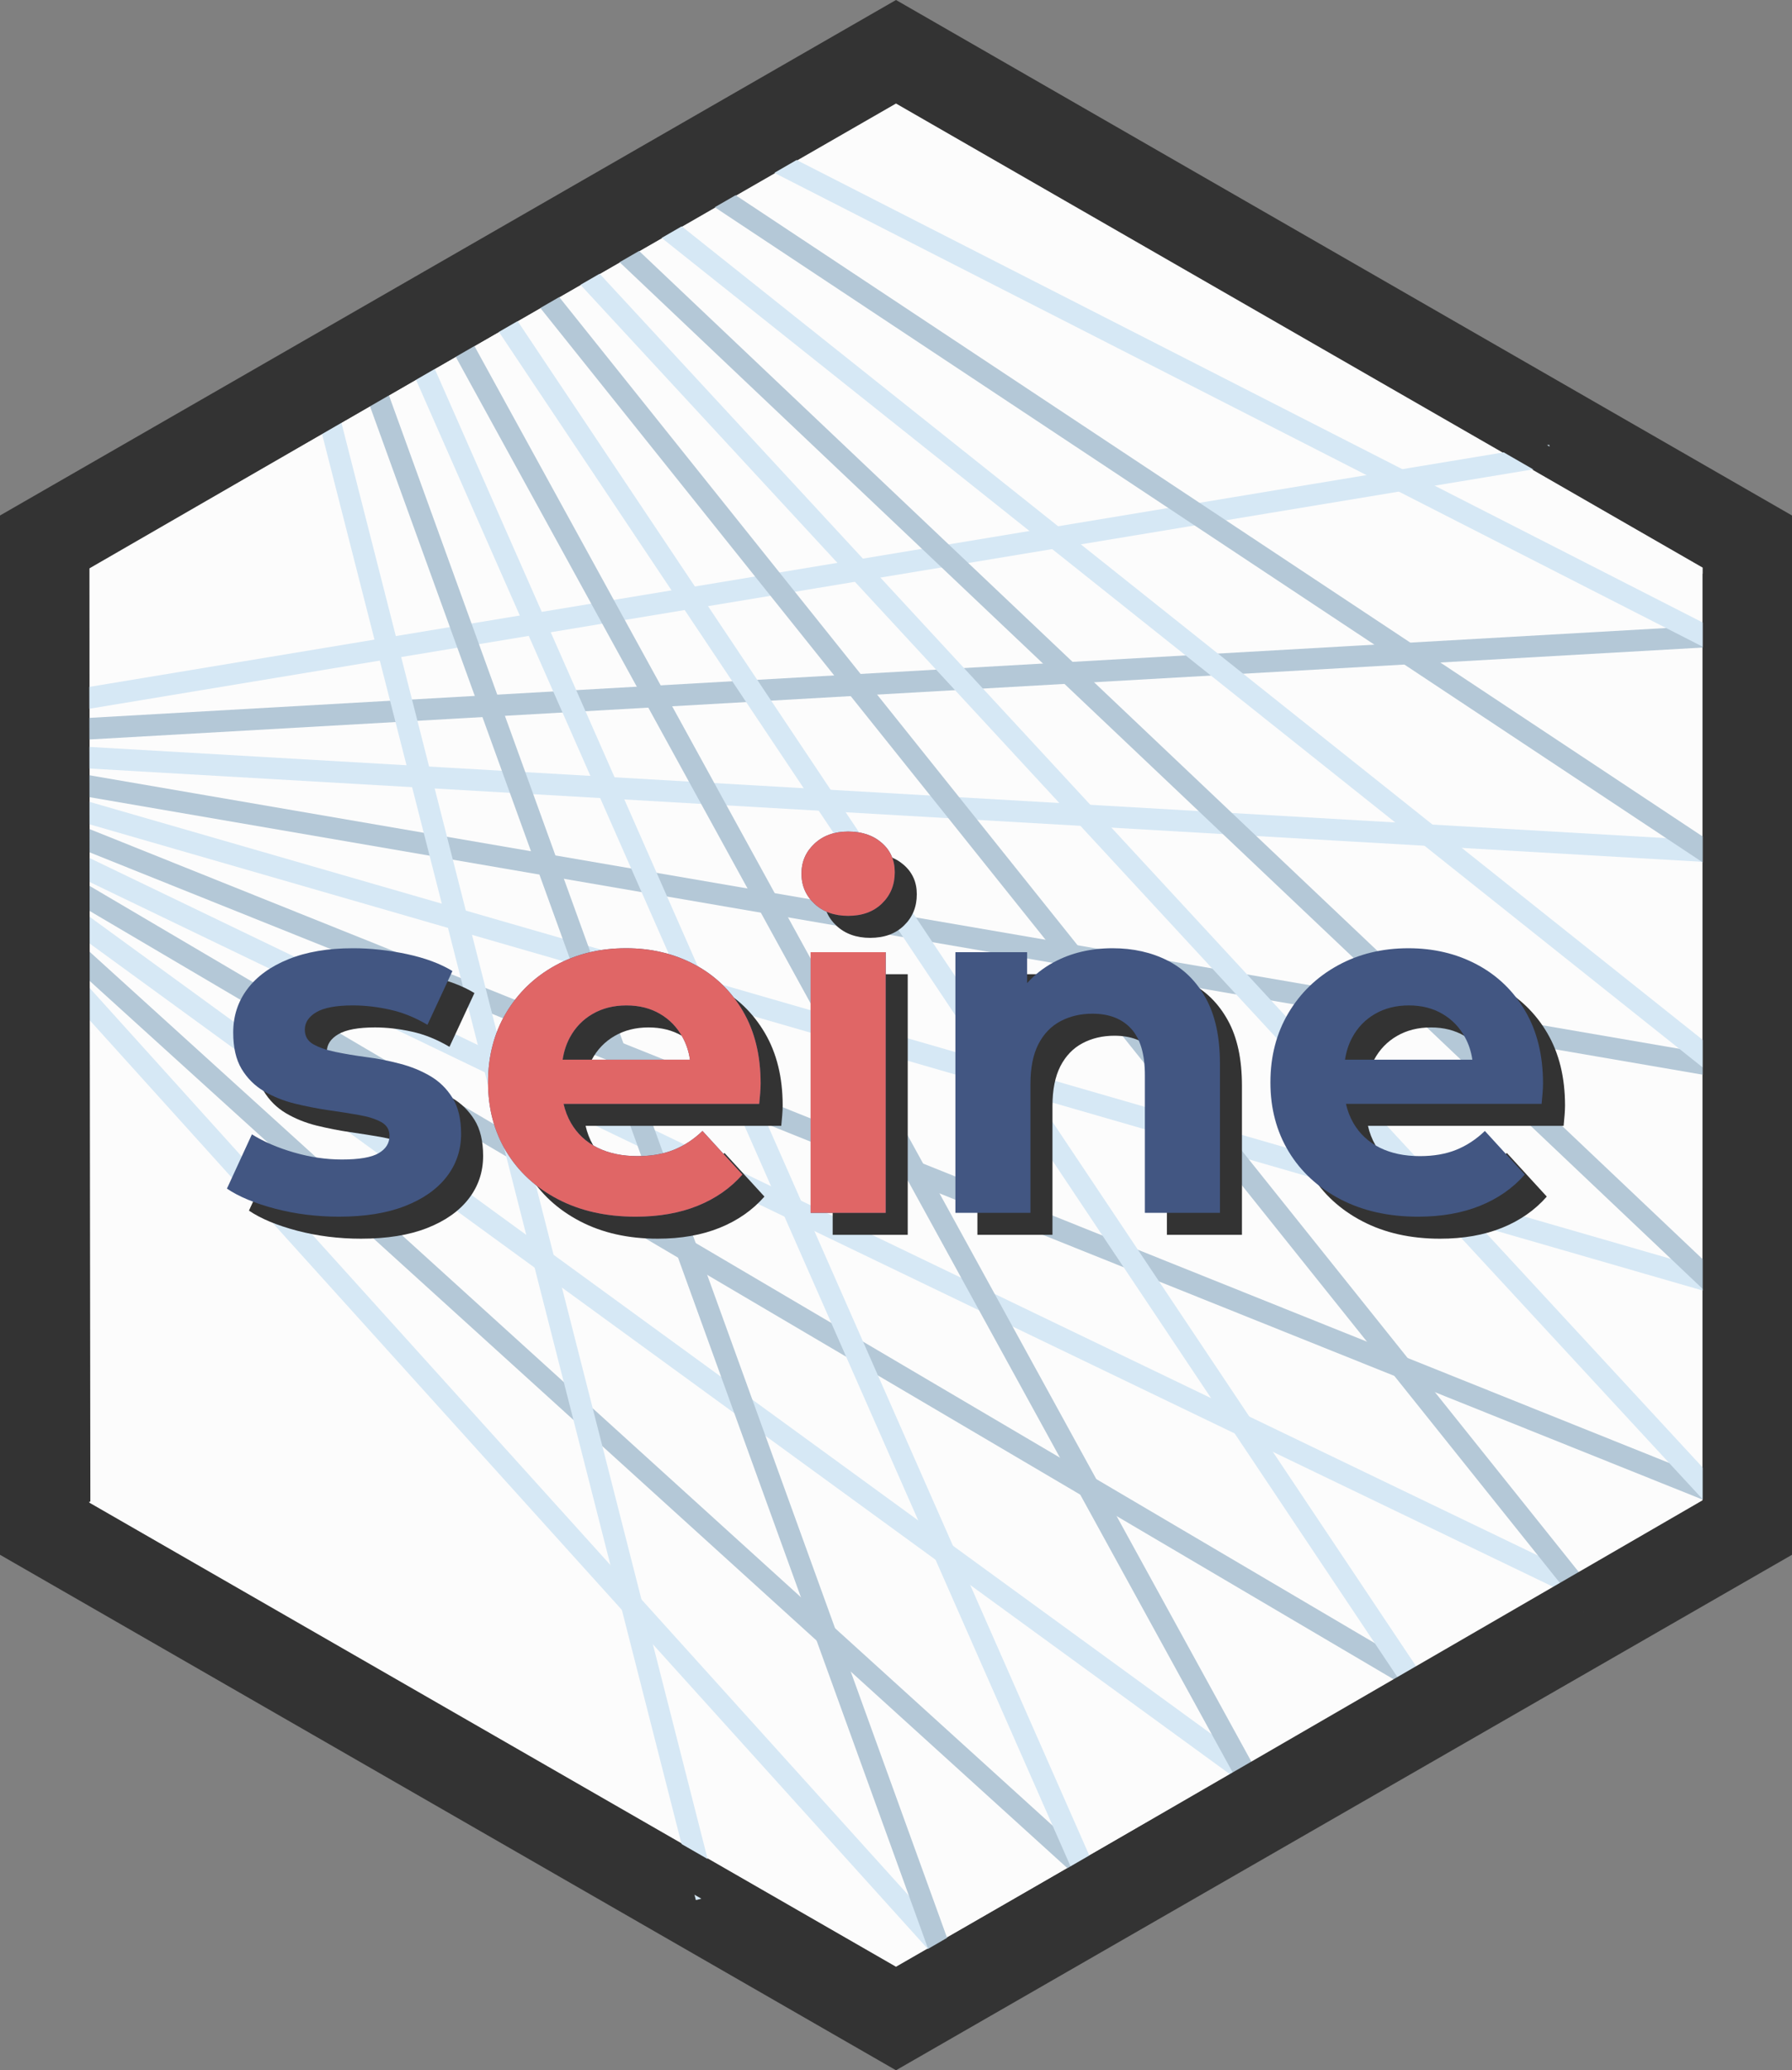 <svg version="1.1" viewBox="0.0 0.0 997.441 1152.0" fill="none" stroke="none" stroke-linecap="square" stroke-miterlimit="10" xmlns:xlink="http://www.w3.org/1999/xlink" xmlns="http://www.w3.org/2000/svg"><rect x="0.0" y="0.0" width="997.441" height="1152.0" fill="#808080" stroke="none"/><clipPath id="g3367b126d55_0_151.0"><path d="m0 0l997.441 0l0 1152.0l-997.441 0l0 -1152.0z" clip-rule="nonzero"/></clipPath><g clip-path="url(#g3367b126d55_0_151.0)"><path fill="#000000" fill-opacity="0.0" d="m0 0l997.441 0l0 1152.0l-997.441 0z" fill-rule="evenodd"/><path fill="#333333" d="m498.722 0l498.992 287l0 577.999l-498.992 287l-498.992 -287l0 -577.999z" fill-rule="evenodd"/><path fill="#fcfcfc" d="m498.72 57.606l448.992 258.242l0 520.303l-448.992 258.242l-448.992 -258.242l0 -520.303z" fill-rule="evenodd"/><path fill="#000000" fill-opacity="0.0" d="m45.081 405.738l913.921 -52.063" fill-rule="evenodd"/><path stroke="#b4c8d7" stroke-width="12.0" stroke-linejoin="round" stroke-linecap="butt" d="m45.081 405.738l913.921 -52.063" fill-rule="evenodd"/><path fill="#000000" fill-opacity="0.0" d="m45.37 436.73l906.677 155.937" fill-rule="evenodd"/><path stroke="#b4c8d7" stroke-width="12.0" stroke-linejoin="round" stroke-linecap="butt" d="m45.37 436.73l906.677 155.937" fill-rule="evenodd"/><path fill="#000000" fill-opacity="0.0" d="m43.52 465.266l910.898 365.417" fill-rule="evenodd"/><path stroke="#b4c8d7" stroke-width="12.0" stroke-linejoin="round" stroke-linecap="butt" d="m43.52 465.266l910.898 365.417" fill-rule="evenodd"/><path fill="#000000" fill-opacity="0.0" d="m44.753 496.913l740.598 436.252" fill-rule="evenodd"/><path stroke="#b4c8d7" stroke-width="12.0" stroke-linejoin="round" stroke-linecap="butt" d="m44.753 496.913l740.598 436.252" fill-rule="evenodd"/><path fill="#000000" fill-opacity="0.0" d="m45.063 533.333l556.315 504.693" fill-rule="evenodd"/><path stroke="#b4c8d7" stroke-width="12.0" stroke-linejoin="round" stroke-linecap="butt" d="m45.063 533.333l556.315 504.693" fill-rule="evenodd"/><path fill="#000000" fill-opacity="0.0" d="m234.0 202.0l369.543 839.055" fill-rule="evenodd"/><path stroke="#d6e8f5" stroke-width="12.0" stroke-linejoin="round" stroke-linecap="butt" d="m234.0 202.0l369.543 839.055" fill-rule="evenodd"/><path fill="#000000" fill-opacity="0.0" d="m427.827 87.827l523.905 267.339" fill-rule="evenodd"/><path stroke="#d6e8f5" stroke-width="12.0" stroke-linejoin="round" stroke-linecap="butt" d="m427.827 87.827l523.905 267.339" fill-rule="evenodd"/><path fill="#000000" fill-opacity="0.0" d="m324.667 151.333l629.008 680.535" fill-rule="evenodd"/><path stroke="#d6e8f5" stroke-width="12.0" stroke-linejoin="round" stroke-linecap="butt" d="m324.667 151.333l629.008 680.535" fill-rule="evenodd"/><path fill="#000000" fill-opacity="0.0" d="m367.827 124.349l588.126 468.504" fill-rule="evenodd"/><path stroke="#d6e8f5" stroke-width="12.0" stroke-linejoin="round" stroke-linecap="butt" d="m367.827 124.349l588.126 468.504" fill-rule="evenodd"/><path fill="#000000" fill-opacity="0.0" d="m278.667 175.333l506.803 758.551" fill-rule="evenodd"/><path stroke="#d6e8f5" stroke-width="12.0" stroke-linejoin="round" stroke-linecap="butt" d="m278.667 175.333l506.803 758.551" fill-rule="evenodd"/><path fill="#000000" fill-opacity="0.0" d="m181.667 226.667l209.984 823.339" fill-rule="evenodd"/><path stroke="#d6e8f5" stroke-width="12.0" stroke-linejoin="round" stroke-linecap="butt" d="m181.667 226.667l209.984 823.339" fill-rule="evenodd"/><path fill="#000000" fill-opacity="0.0" d="m44.262 421.312l907.37 52.472" fill-rule="evenodd"/><path stroke="#d6e8f5" stroke-width="12.0" stroke-linejoin="round" stroke-linecap="butt" d="m44.262 421.312l907.37 52.472" fill-rule="evenodd"/><path fill="#000000" fill-opacity="0.0" d="m45.68 451.234l905.764 261.701" fill-rule="evenodd"/><path stroke="#d6e8f5" stroke-width="12.0" stroke-linejoin="round" stroke-linecap="butt" d="m45.68 451.234l905.764 261.701" fill-rule="evenodd"/><path fill="#000000" fill-opacity="0.0" d="m45.68 482.1l829.701 399.465" fill-rule="evenodd"/><path stroke="#d6e8f5" stroke-width="12.0" stroke-linejoin="round" stroke-linecap="butt" d="m45.68 482.1l829.701 399.465" fill-rule="evenodd"/><path fill="#000000" fill-opacity="0.0" d="m42.283 512.037l652.787 475.433" fill-rule="evenodd"/><path stroke="#d6e8f5" stroke-width="12.0" stroke-linejoin="round" stroke-linecap="butt" d="m42.283 512.037l652.787 475.433" fill-rule="evenodd"/><path fill="#000000" fill-opacity="0.0" d="m44.971 553.255l481.323 533.197" fill-rule="evenodd"/><path stroke="#d6e8f5" stroke-width="12.0" stroke-linejoin="round" stroke-linecap="butt" d="m44.971 553.255l481.323 533.197" fill-rule="evenodd"/><path fill="#000000" fill-opacity="0.0" d="m43.444 389.344l813.921 -134.929" fill-rule="evenodd"/><path stroke="#d6e8f5" stroke-width="12.0" stroke-linejoin="round" stroke-linecap="butt" d="m43.444 389.344l813.921 -134.929" fill-rule="evenodd"/><path fill="#000000" fill-opacity="0.0" d="m302.0 163.333l580.252 725.386" fill-rule="evenodd"/><path stroke="#b4c8d7" stroke-width="12.0" stroke-linejoin="round" stroke-linecap="butt" d="m302.0 163.333l580.252 725.386" fill-rule="evenodd"/><path fill="#000000" fill-opacity="0.0" d="m254.0 186.667l440.63 802.614" fill-rule="evenodd"/><path stroke="#b4c8d7" stroke-width="12.0" stroke-linejoin="round" stroke-linecap="butt" d="m254.0 186.667l440.63 802.614" fill-rule="evenodd"/><path fill="#000000" fill-opacity="0.0" d="m397.391 107.827l557.764 369.764" fill-rule="evenodd"/><path stroke="#b4c8d7" stroke-width="12.0" stroke-linejoin="round" stroke-linecap="butt" d="m397.391 107.827l557.764 369.764" fill-rule="evenodd"/><path fill="#000000" fill-opacity="0.0" d="m346.667 139.333l610.488 578.551" fill-rule="evenodd"/><path stroke="#b4c8d7" stroke-width="12.0" stroke-linejoin="round" stroke-linecap="butt" d="m346.667 139.333l610.488 578.551" fill-rule="evenodd"/><path fill="#000000" fill-opacity="0.0" d="m208.667 216.0l315.055 870.457" fill-rule="evenodd"/><path stroke="#b4c8d7" stroke-width="12.0" stroke-linejoin="round" stroke-linecap="butt" d="m208.667 216.0l315.055 870.457" fill-rule="evenodd"/><path fill="#333333" d="m12.738 313.517l484.787 -279.874l10.425 18.11l-484.787 279.874z" fill-rule="evenodd"/><path fill="#333333" d="m208.704 539.901c-13.94 -6.1035156E-5 -25.905 2.033 -35.896 6.099c-9.99 4.037 -17.614 9.566 -22.87 16.587c-5.257 6.992 -7.885 15.066 -7.885 24.222c0 8.279 1.554 15.022 4.661 20.229c3.137 5.207 7.29 9.347 12.459 12.418c5.169 3.042 10.876 5.339 17.12 6.889c6.244 1.521 12.444 2.735 18.601 3.642c6.157 0.878 11.82 1.77 16.989 2.677c5.198 0.907 9.351 2.209 12.459 3.905c3.137 1.697 4.705 4.256 4.705 7.679c0 4.125 -2.018 7.357 -6.055 9.698c-4.008 2.34 -10.833 3.51 -20.474 3.51c-8.742 0 -17.614 -1.302 -26.617 -3.905c-9.003 -2.604 -16.815 -5.968 -23.437 -10.093l-13.896 30.19c6.592 4.476 15.552 8.206 26.878 11.19c11.326 2.955 23.146 4.432 35.46 4.432c14.463 6.1035156E-5 26.733 -1.975 36.81 -5.924c10.078 -3.949 17.788 -9.376 23.132 -16.28c5.373 -6.933 8.059 -14.89 8.059 -23.871c0 -8.279 -1.612 -14.978 -4.835 -20.098c-3.195 -5.12 -7.333 -9.157 -12.415 -12.111c-5.082 -2.984 -10.745 -5.28 -16.989 -6.889c-6.244 -1.638 -12.444 -2.852 -18.601 -3.642c-6.157 -0.819 -11.835 -1.77 -17.033 -2.852c-5.169 -1.082 -9.322 -2.516 -12.459 -4.3c-3.107 -1.814 -4.661 -4.505 -4.661 -8.074c0 -3.979 2.135 -7.226 6.404 -9.742c4.298 -2.516 11.094 -3.774 20.387 -3.774c6.592 0 13.403 0.775 20.431 2.326c7.057 1.521 14.071 4.344 21.041 8.469l13.896 -29.927c-6.767 -4.125 -15.232 -7.27 -25.397 -9.435c-10.165 -2.165 -20.155 -3.247 -29.971 -3.247z" fill-rule="evenodd"/><path fill="#333333" d="m360.976 571.715c7.144 0 13.388 1.58 18.732 4.739c5.344 3.13 9.526 7.489 12.546 13.077c2.023 3.687 3.375 7.812 4.056 12.375l-70.877 -1.2207031E-4c0.691 -4.519 2.012 -8.6 3.96 -12.243c3.049 -5.675 7.289 -10.078 12.72 -13.208c5.431 -3.159 11.718 -4.739 18.863 -4.739zm-0.261 -31.814c-14.637 0 -27.764 3.203 -39.381 9.61c-11.588 6.377 -20.721 15.183 -27.401 26.416c-6.68 11.234 -10.019 24.12 -10.019 38.659c0 14.393 3.383 27.206 10.15 38.44c6.796 11.234 16.394 20.083 28.795 26.548c12.401 6.465 26.806 9.698 43.214 9.698c13.011 0 24.511 -2.018 34.502 -6.056c9.99 -4.037 18.296 -9.829 24.918 -17.377l-22.217 -24.266c-4.821 4.651 -10.136 8.147 -15.944 10.488c-5.779 2.34 -12.517 3.51 -20.213 3.51c-8.567 0 -16.017 -1.565 -22.348 -4.695c-6.331 -3.159 -11.239 -7.752 -14.724 -13.779c-1.872 -3.265 -3.238 -6.805 -4.095 -10.619l108.907 1.8310547E-4c0.174 -1.814 0.349 -3.745 0.523 -5.792c0.174 -2.077 0.261 -3.92 0.261 -5.529c0 -15.651 -3.296 -29.093 -9.889 -40.327c-6.592 -11.234 -15.566 -19.864 -26.922 -25.89c-11.326 -6.026 -24.032 -9.04 -38.117 -9.04z" fill-rule="evenodd"/><path fill="#333333" d="m484.34 474.958c-7.667 0 -13.911 2.253 -18.732 6.758c-4.821 4.476 -7.231 10.034 -7.231 16.675c0 6.67 2.41 12.257 7.231 16.763c4.821 4.476 11.065 6.714 18.732 6.714c7.87 0 14.158 -2.296 18.863 -6.889c4.734 -4.593 7.101 -10.385 7.101 -17.377c0 -6.67 -2.41 -12.111 -7.231 -16.324c-4.821 -4.213 -11.065 -6.319 -18.732 -6.319zm-20.867 67.138l0 145.027l41.777 1.2207031E-4l0 -145.027z" fill-rule="evenodd"/><path fill="#333333" d="m631.553 539.902c-12.285 0 -23.248 2.618 -32.89 7.855c-5.686 3.071 -10.594 6.924 -14.724 11.562l0 0l0 -17.222l-39.903 -6.1035156E-5l0 145.027l41.777 6.1035156E-5l0 -71.702c0 -9.01 1.467 -16.382 4.4 -22.116c2.962 -5.763 7.072 -10.034 12.328 -12.813c5.257 -2.779 11.181 -4.169 17.774 -4.169c9.293 0 16.481 2.794 21.564 8.381c5.082 5.558 7.623 14.174 7.623 25.846l0 76.573l41.777 6.1035156E-5l0 -83.023c0 -14.744 -2.599 -26.826 -7.798 -36.246c-5.169 -9.449 -12.256 -16.47 -21.259 -21.063c-9.003 -4.593 -19.226 -6.889 -30.668 -6.889z" fill-rule="evenodd"/><path fill="#333333" d="m796.441 571.716c7.144 0 13.388 1.58 18.732 4.739c5.344 3.13 9.526 7.489 12.546 13.077c2.023 3.687 3.375 7.812 4.056 12.375l-70.877 -1.2207031E-4c0.691 -4.519 2.011 -8.6 3.96 -12.243c3.049 -5.675 7.289 -10.078 12.72 -13.208c5.431 -3.159 11.718 -4.739 18.863 -4.739zm-0.261 -31.814c-14.637 0 -27.764 3.203 -39.381 9.61c-11.588 6.377 -20.721 15.183 -27.401 26.416c-6.68 11.234 -10.019 24.12 -10.019 38.659c0 14.393 3.383 27.206 10.15 38.44c6.796 11.234 16.394 20.083 28.795 26.548c12.401 6.465 26.806 9.698 43.214 9.698c13.011 0 24.511 -2.018 34.502 -6.056c9.99 -4.037 18.296 -9.829 24.918 -17.377l-22.217 -24.266c-4.821 4.651 -10.136 8.147 -15.944 10.488c-5.779 2.34 -12.517 3.51 -20.213 3.51c-8.567 0 -16.017 -1.565 -22.348 -4.695c-6.331 -3.159 -11.239 -7.752 -14.724 -13.779c-1.872 -3.265 -3.238 -6.805 -4.096 -10.619l108.907 1.8310547E-4c0.174 -1.814 0.349 -3.745 0.523 -5.792c0.174 -2.077 0.261 -3.92 0.261 -5.529c0 -15.651 -3.296 -29.093 -9.889 -40.327c-6.592 -11.234 -15.566 -19.864 -26.922 -25.89c-11.326 -6.026 -24.032 -9.04 -38.117 -9.04z" fill-rule="evenodd"/><path fill="#425682" d="m196.452 527.649c-13.94 -6.1035156E-5 -25.905 2.033 -35.896 6.099c-9.99 4.037 -17.614 9.566 -22.87 16.587c-5.257 6.992 -7.885 15.066 -7.885 24.222c0 8.279 1.554 15.022 4.661 20.229c3.137 5.207 7.29 9.347 12.459 12.418c5.169 3.042 10.876 5.339 17.12 6.889c6.244 1.521 12.444 2.735 18.601 3.642c6.157 0.878 11.82 1.77 16.989 2.677c5.198 0.907 9.351 2.209 12.459 3.905c3.137 1.697 4.705 4.256 4.705 7.679c0 4.125 -2.018 7.357 -6.055 9.698c-4.008 2.34 -10.833 3.51 -20.474 3.51c-8.742 0 -17.614 -1.302 -26.617 -3.905c-9.003 -2.604 -16.815 -5.968 -23.437 -10.093l-13.897 30.19c6.592 4.476 15.552 8.206 26.878 11.19c11.326 2.955 23.146 4.432 35.46 4.432c14.463 6.1035156E-5 26.733 -1.975 36.81 -5.924c10.078 -3.949 17.788 -9.376 23.132 -16.28c5.373 -6.933 8.059 -14.89 8.059 -23.871c0 -8.279 -1.612 -14.978 -4.835 -20.098c-3.195 -5.12 -7.333 -9.157 -12.415 -12.111c-5.082 -2.984 -10.745 -5.28 -16.989 -6.889c-6.244 -1.638 -12.444 -2.852 -18.601 -3.642c-6.157 -0.819 -11.835 -1.77 -17.033 -2.852c-5.169 -1.082 -9.322 -2.516 -12.459 -4.3c-3.107 -1.814 -4.661 -4.505 -4.661 -8.074c0 -3.979 2.135 -7.226 6.404 -9.742c4.298 -2.516 11.094 -3.774 20.387 -3.774c6.592 0 13.403 0.775 20.431 2.326c7.057 1.521 14.071 4.344 21.041 8.469l13.897 -29.927c-6.767 -4.125 -15.232 -7.27 -25.397 -9.435c-10.165 -2.165 -20.155 -3.247 -29.971 -3.247z" fill-rule="evenodd"/><path fill="#425682" d="m348.724 559.463c7.144 0 13.388 1.58 18.732 4.739c5.344 3.13 9.526 7.489 12.546 13.077c2.023 3.687 3.375 7.812 4.056 12.375l-70.877 -1.2207031E-4c0.691 -4.519 2.012 -8.6 3.96 -12.243c3.049 -5.675 7.289 -10.078 12.72 -13.208c5.431 -3.159 11.718 -4.739 18.863 -4.739zm-0.261 -31.814c-14.637 -6.1035156E-5 -27.764 3.203 -39.381 9.61c-11.588 6.377 -20.721 15.183 -27.401 26.416c-6.68 11.234 -10.019 24.12 -10.019 38.659c0 14.393 3.383 27.206 10.15 38.44c6.796 11.234 16.394 20.083 28.795 26.548c12.401 6.465 26.806 9.698 43.214 9.698c13.011 0 24.511 -2.018 34.502 -6.056c9.99 -4.037 18.296 -9.829 24.918 -17.377l-22.217 -24.266c-4.821 4.651 -10.136 8.147 -15.944 10.488c-5.779 2.34 -12.517 3.51 -20.213 3.51c-8.567 -6.1035156E-5 -16.017 -1.565 -22.348 -4.695c-6.331 -3.159 -11.239 -7.752 -14.724 -13.779c-1.872 -3.265 -3.238 -6.805 -4.095 -10.619l108.907 1.8310547E-4c0.174 -1.814 0.349 -3.745 0.523 -5.792c0.174 -2.077 0.261 -3.92 0.261 -5.529c0 -15.651 -3.296 -29.093 -9.889 -40.327c-6.592 -11.234 -15.566 -19.864 -26.922 -25.89c-11.326 -6.026 -24.032 -9.04 -38.117 -9.04z" fill-rule="evenodd"/><path fill="#425682" d="m472.088 462.706c-7.667 -3.0517578E-5 -13.911 2.253 -18.732 6.758c-4.821 4.476 -7.231 10.034 -7.231 16.675c0 6.67 2.41 12.257 7.231 16.763c4.821 4.476 11.065 6.714 18.732 6.714c7.87 0 14.158 -2.296 18.863 -6.889c4.734 -4.593 7.101 -10.385 7.101 -17.377c0 -6.67 -2.41 -12.111 -7.231 -16.324c-4.821 -4.213 -11.065 -6.319 -18.732 -6.319zm-20.867 67.138l0 145.027l41.777 1.2207031E-4l0 -145.027z" fill-rule="evenodd"/><path fill="#425682" d="m619.301 527.65c-12.285 0 -23.248 2.618 -32.89 7.855c-5.686 3.071 -10.594 6.924 -14.724 11.562l0 0l0 -17.222l-39.903 -6.1035156E-5l0 145.027l41.777 6.1035156E-5l0 -71.702c0 -9.01 1.467 -16.382 4.4 -22.116c2.962 -5.763 7.072 -10.034 12.328 -12.813c5.257 -2.779 11.181 -4.169 17.774 -4.169c9.293 0 16.481 2.794 21.564 8.381c5.082 5.558 7.623 14.174 7.623 25.846l0 76.573l41.777 1.2207031E-4l0 -83.023c0 -14.744 -2.599 -26.826 -7.798 -36.246c-5.169 -9.449 -12.256 -16.47 -21.259 -21.063c-9.003 -4.593 -19.226 -6.889 -30.668 -6.889z" fill-rule="evenodd"/><path fill="#425682" d="m784.189 559.464c7.144 0 13.388 1.58 18.732 4.739c5.344 3.13 9.526 7.489 12.546 13.077c2.023 3.687 3.375 7.812 4.056 12.375l-70.877 -1.2207031E-4c0.691 -4.519 2.011 -8.6 3.96 -12.243c3.049 -5.675 7.289 -10.078 12.72 -13.208c5.431 -3.159 11.718 -4.739 18.863 -4.739zm-0.261 -31.814c-14.637 -6.1035156E-5 -27.764 3.203 -39.381 9.61c-11.588 6.377 -20.721 15.183 -27.401 26.416c-6.68 11.234 -10.019 24.12 -10.019 38.659c0 14.393 3.383 27.206 10.15 38.44c6.796 11.234 16.394 20.083 28.795 26.548c12.401 6.465 26.806 9.698 43.214 9.698c13.011 0 24.511 -2.018 34.502 -6.056c9.99 -4.037 18.296 -9.829 24.918 -17.377l-22.217 -24.266c-4.821 4.651 -10.136 8.147 -15.944 10.488c-5.779 2.34 -12.517 3.51 -20.213 3.51c-8.567 0 -16.017 -1.565 -22.348 -4.695c-6.331 -3.159 -11.239 -7.752 -14.724 -13.779c-1.872 -3.265 -3.238 -6.805 -4.096 -10.619l108.907 1.8310547E-4c0.174 -1.814 0.349 -3.745 0.523 -5.792c0.174 -2.077 0.261 -3.92 0.261 -5.529c0 -15.651 -3.296 -29.093 -9.889 -40.327c-6.592 -11.234 -15.566 -19.864 -26.922 -25.89c-11.326 -6.026 -24.032 -9.04 -38.117 -9.04z" fill-rule="evenodd"/><path fill="#e06666" d="m348.696 559.463c7.144 0 13.388 1.58 18.732 4.739c5.344 3.13 9.526 7.489 12.546 13.077c2.023 3.687 3.375 7.812 4.056 12.375l-70.877 -1.8310547E-4c0.691 -4.519 2.011 -8.6 3.96 -12.243c3.049 -5.675 7.289 -10.078 12.72 -13.208c5.431 -3.159 11.718 -4.739 18.863 -4.739zm-0.261 -31.814c-14.637 -6.1035156E-5 -27.764 3.203 -39.381 9.61c-11.588 6.377 -20.721 15.183 -27.401 26.416c-6.68 11.234 -10.019 24.12 -10.019 38.659c0 14.393 3.383 27.206 10.15 38.44c6.796 11.234 16.394 20.083 28.795 26.548c12.401 6.465 26.806 9.698 43.214 9.698c13.011 0 24.511 -2.018 34.502 -6.056c9.99 -4.037 18.296 -9.829 24.918 -17.377l-22.217 -24.266c-4.821 4.651 -10.136 8.147 -15.944 10.488c-5.779 2.34 -12.517 3.51 -20.213 3.51c-8.567 0 -16.017 -1.565 -22.348 -4.695c-6.331 -3.159 -11.239 -7.752 -14.724 -13.779c-1.872 -3.265 -3.238 -6.805 -4.096 -10.619l108.907 2.4414062E-4c0.174 -1.814 0.349 -3.745 0.523 -5.792c0.174 -2.077 0.261 -3.92 0.261 -5.529c0 -15.651 -3.296 -29.093 -9.889 -40.327c-6.592 -11.234 -15.566 -19.864 -26.922 -25.89c-11.326 -6.026 -24.032 -9.04 -38.117 -9.04z" fill-rule="evenodd"/><path fill="#e06666" d="m472.06 462.705c-7.667 0 -13.911 2.253 -18.732 6.758c-4.821 4.476 -7.231 10.034 -7.231 16.675c0 6.67 2.41 12.257 7.231 16.763c4.821 4.476 11.065 6.714 18.732 6.714c7.87 3.0517578E-5 14.158 -2.296 18.863 -6.889c4.734 -4.593 7.101 -10.385 7.101 -17.377c0 -6.67 -2.41 -12.111 -7.231 -16.324c-4.821 -4.213 -11.065 -6.319 -18.732 -6.319zm-20.867 67.138l0 145.027l41.777 6.1035156E-5l0 -145.027z" fill-rule="evenodd"/><path fill="#333333" d="m29.414 835.593l-0.661 -526.047l20.882 0l0.661 526.047z" fill-rule="evenodd"/><path fill="#333333" d="m947.714 845.296l0.031 -526.047l20.882 0.031l-0.031 526.047z" fill-rule="evenodd"/><path fill="#333333" d="m498.722 1094.771l455.244 -263.591l10.425 18.079l-455.244 263.591z" fill-rule="evenodd"/><path fill="#333333" d="m947.16 315.137l-210.299 -121.039l7.78 -13.449l210.299 121.039z" fill-rule="evenodd"/><path fill="#333333" d="m51.919 837.84l456.031 262.205l-10.425 18.079l-456.031 -262.205z" fill-rule="evenodd"/></g></svg>